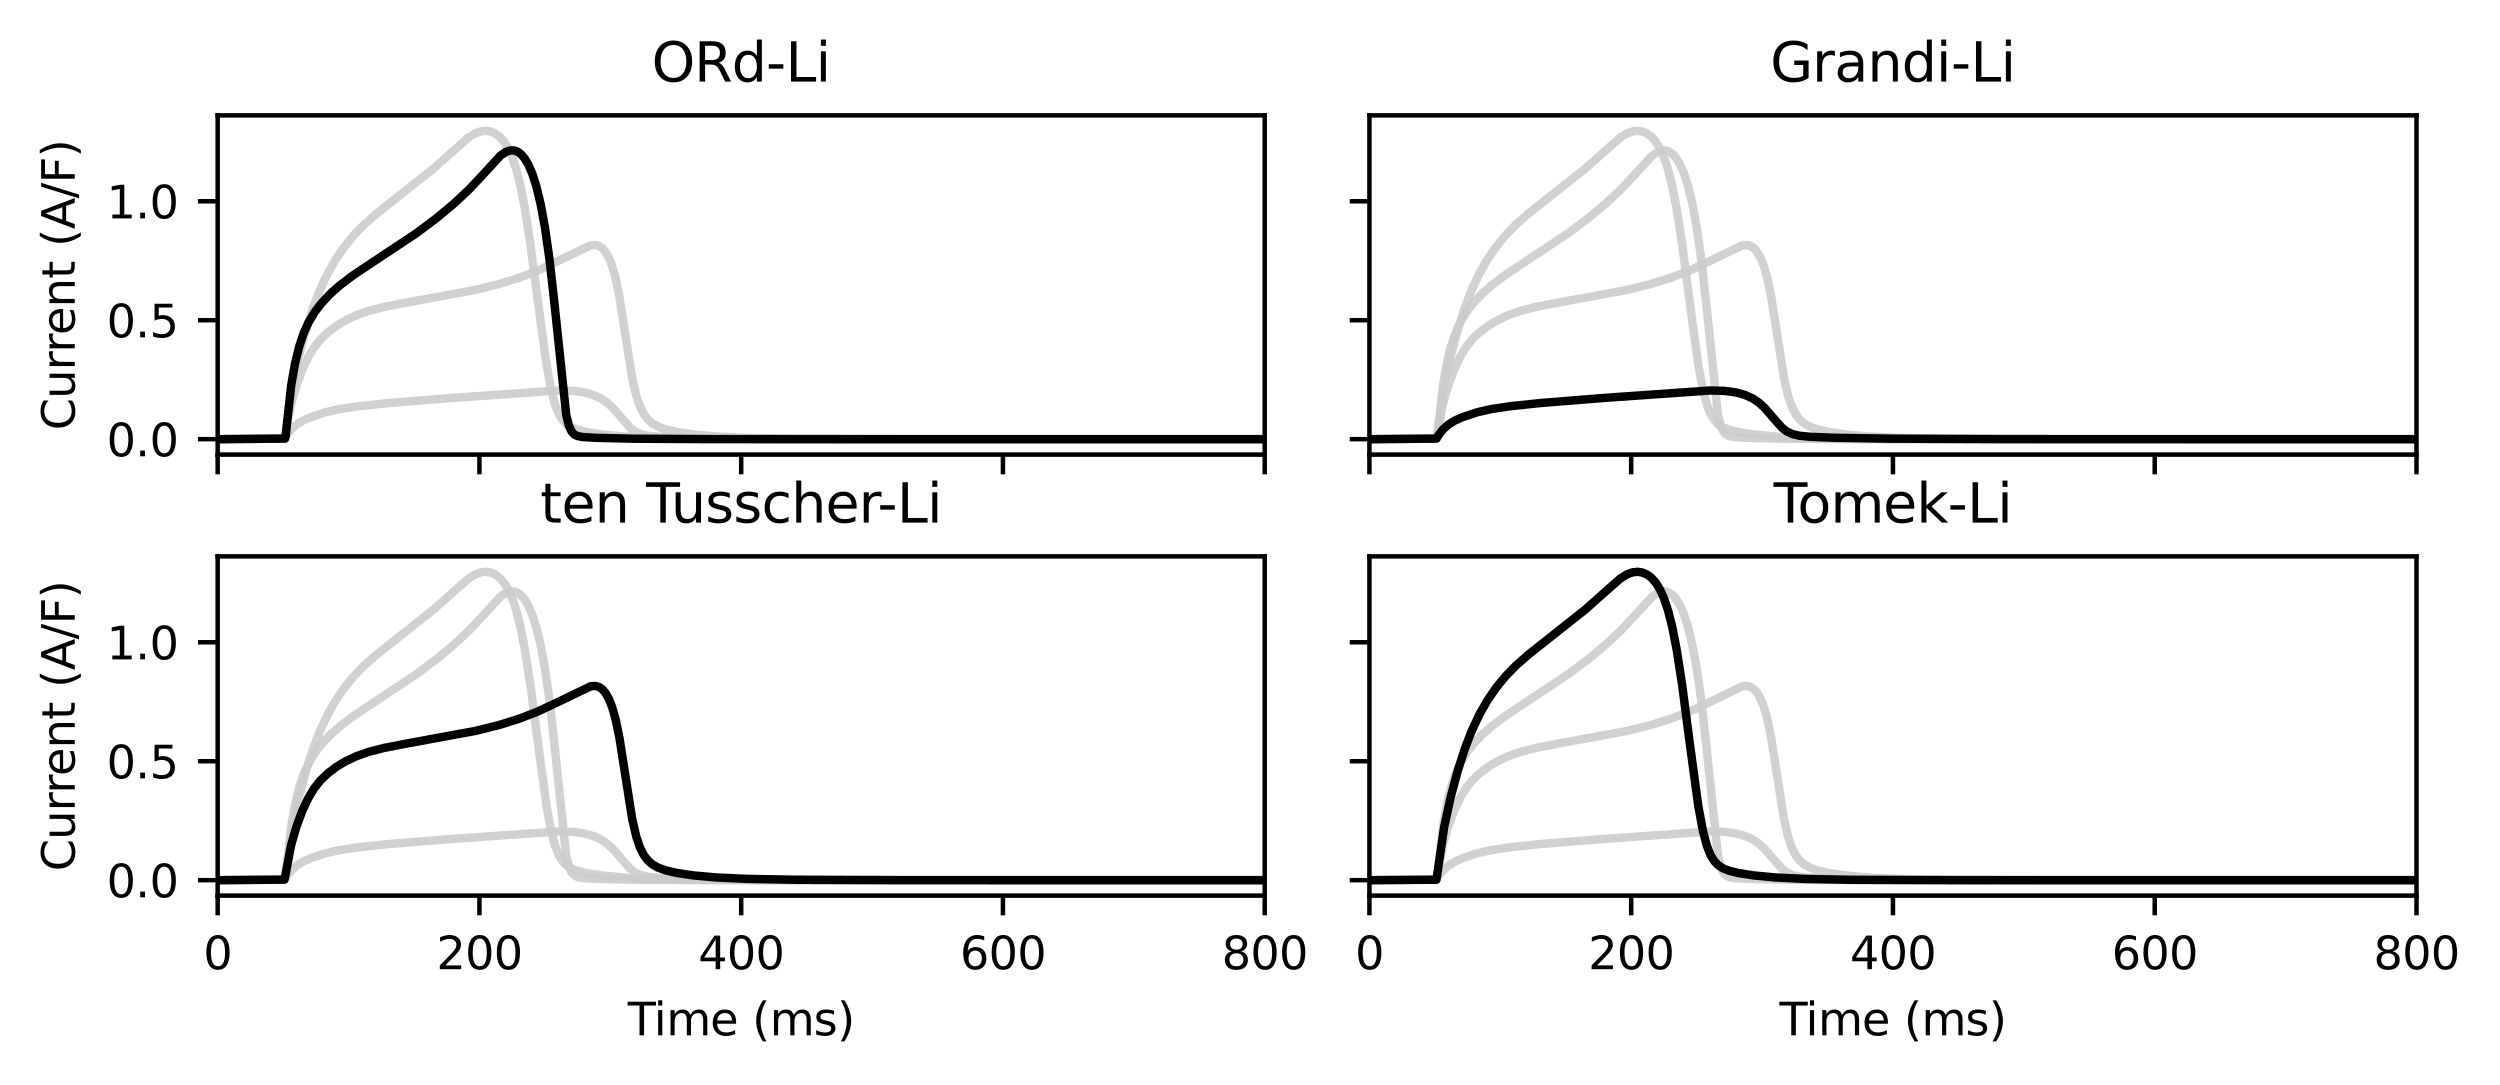 <?xml version="1.0" encoding="utf-8" standalone="no"?>
<!DOCTYPE svg PUBLIC "-//W3C//DTD SVG 1.1//EN"
  "http://www.w3.org/Graphics/SVG/1.1/DTD/svg11.dtd">
<svg xmlns:xlink="http://www.w3.org/1999/xlink" width="444.1pt" height="192.78pt" viewBox="0 0 444.1 192.78" xmlns="http://www.w3.org/2000/svg" version="1.1">
 <defs>
  <style type="text/css">*{stroke-linejoin: round; stroke-linecap: butt}</style>
 </defs>
 <g id="figure_1">
  <g id="patch_1">
   <path d="M 0 192.78 
L 444.1 192.78 
L 444.1 -0 
L 0 -0 
z
" style="fill: #ffffff"/>
  </g>
  <g id="axes_1">
   <g id="patch_2">
    <path d="M 38.665 80.755 
L 224.665 80.755 
L 224.665 20.494 
L 38.665 20.494 
z
" style="fill: #ffffff"/>
   </g>
   <g id="matplotlib.axis_1">
    <g id="xtick_1">
     <g id="line2d_1">
      <defs>
       <path id="m7f74cbb4a8" d="M 0 0 
L 0 3.5 
" style="stroke: #000000; stroke-width: 0.8"/>
      </defs>
      <g>
       <use xlink:href="#m7f74cbb4a8" x="38.665" y="80.755" style="stroke: #000000; stroke-width: 0.8"/>
      </g>
     </g>
    </g>
    <g id="xtick_2">
     <g id="line2d_2">
      <g>
       <use xlink:href="#m7f74cbb4a8" x="85.165" y="80.755" style="stroke: #000000; stroke-width: 0.8"/>
      </g>
     </g>
    </g>
    <g id="xtick_3">
     <g id="line2d_3">
      <g>
       <use xlink:href="#m7f74cbb4a8" x="131.665" y="80.755" style="stroke: #000000; stroke-width: 0.8"/>
      </g>
     </g>
    </g>
    <g id="xtick_4">
     <g id="line2d_4">
      <g>
       <use xlink:href="#m7f74cbb4a8" x="178.165" y="80.755" style="stroke: #000000; stroke-width: 0.8"/>
      </g>
     </g>
    </g>
    <g id="xtick_5">
     <g id="line2d_5">
      <g>
       <use xlink:href="#m7f74cbb4a8" x="224.665" y="80.755" style="stroke: #000000; stroke-width: 0.8"/>
      </g>
     </g>
    </g>
   </g>
   <g id="matplotlib.axis_2">
    <g id="ytick_1">
     <g id="line2d_6">
      <defs>
       <path id="m3c51cfc6c5" d="M 0 0 
L -3.5 0 
" style="stroke: #000000; stroke-width: 0.8"/>
      </defs>
      <g>
       <use xlink:href="#m3c51cfc6c5" x="38.665" y="78.016" style="stroke: #000000; stroke-width: 0.8"/>
      </g>
     </g>
     <g id="text_1">
      <!-- 0.0 -->
      <g transform="translate(18.942 81.055) scale(0.08 -0.08)">
       <defs>
        <path id="DejaVuSans-30" d="M 2034 4250 
Q 1547 4250 1301 3770 
Q 1056 3291 1056 2328 
Q 1056 1369 1301 889 
Q 1547 409 2034 409 
Q 2525 409 2770 889 
Q 3016 1369 3016 2328 
Q 3016 3291 2770 3770 
Q 2525 4250 2034 4250 
z
M 2034 4750 
Q 2819 4750 3233 4129 
Q 3647 3509 3647 2328 
Q 3647 1150 3233 529 
Q 2819 -91 2034 -91 
Q 1250 -91 836 529 
Q 422 1150 422 2328 
Q 422 3509 836 4129 
Q 1250 4750 2034 4750 
z
" transform="scale(0.016)"/>
        <path id="DejaVuSans-2e" d="M 684 794 
L 1344 794 
L 1344 0 
L 684 0 
L 684 794 
z
" transform="scale(0.016)"/>
       </defs>
       <use xlink:href="#DejaVuSans-30"/>
       <use xlink:href="#DejaVuSans-2e" x="63.623"/>
       <use xlink:href="#DejaVuSans-30" x="95.41"/>
      </g>
     </g>
    </g>
    <g id="ytick_2">
     <g id="line2d_7">
      <g>
       <use xlink:href="#m3c51cfc6c5" x="38.665" y="56.884" style="stroke: #000000; stroke-width: 0.8"/>
      </g>
     </g>
     <g id="text_2">
      <!-- 0.5 -->
      <g transform="translate(18.942 59.924) scale(0.08 -0.08)">
       <defs>
        <path id="DejaVuSans-35" d="M 691 4666 
L 3169 4666 
L 3169 4134 
L 1269 4134 
L 1269 2991 
Q 1406 3038 1543 3061 
Q 1681 3084 1819 3084 
Q 2600 3084 3056 2656 
Q 3513 2228 3513 1497 
Q 3513 744 3044 326 
Q 2575 -91 1722 -91 
Q 1428 -91 1123 -41 
Q 819 9 494 109 
L 494 744 
Q 775 591 1075 516 
Q 1375 441 1709 441 
Q 2250 441 2565 725 
Q 2881 1009 2881 1497 
Q 2881 1984 2565 2268 
Q 2250 2553 1709 2553 
Q 1456 2553 1204 2497 
Q 953 2441 691 2322 
L 691 4666 
z
" transform="scale(0.016)"/>
       </defs>
       <use xlink:href="#DejaVuSans-30"/>
       <use xlink:href="#DejaVuSans-2e" x="63.623"/>
       <use xlink:href="#DejaVuSans-35" x="95.41"/>
      </g>
     </g>
    </g>
    <g id="ytick_3">
     <g id="line2d_8">
      <g>
       <use xlink:href="#m3c51cfc6c5" x="38.665" y="35.753" style="stroke: #000000; stroke-width: 0.8"/>
      </g>
     </g>
     <g id="text_3">
      <!-- 1.0 -->
      <g transform="translate(18.942 38.792) scale(0.08 -0.08)">
       <defs>
        <path id="DejaVuSans-31" d="M 794 531 
L 1825 531 
L 1825 4091 
L 703 3866 
L 703 4441 
L 1819 4666 
L 2450 4666 
L 2450 531 
L 3481 531 
L 3481 0 
L 794 0 
L 794 531 
z
" transform="scale(0.016)"/>
       </defs>
       <use xlink:href="#DejaVuSans-31"/>
       <use xlink:href="#DejaVuSans-2e" x="63.623"/>
       <use xlink:href="#DejaVuSans-30" x="95.41"/>
      </g>
     </g>
    </g>
    <g id="text_4">
     <!-- Current (A/F) -->
     <g transform="translate(13.279 76.423) rotate(-90) scale(0.08 -0.08)">
      <defs>
       <path id="DejaVuSans-43" d="M 4122 4306 
L 4122 3641 
Q 3803 3938 3442 4084 
Q 3081 4231 2675 4231 
Q 1875 4231 1450 3742 
Q 1025 3253 1025 2328 
Q 1025 1406 1450 917 
Q 1875 428 2675 428 
Q 3081 428 3442 575 
Q 3803 722 4122 1019 
L 4122 359 
Q 3791 134 3420 21 
Q 3050 -91 2638 -91 
Q 1578 -91 968 557 
Q 359 1206 359 2328 
Q 359 3453 968 4101 
Q 1578 4750 2638 4750 
Q 3056 4750 3426 4639 
Q 3797 4528 4122 4306 
z
" transform="scale(0.016)"/>
       <path id="DejaVuSans-75" d="M 544 1381 
L 544 3500 
L 1119 3500 
L 1119 1403 
Q 1119 906 1312 657 
Q 1506 409 1894 409 
Q 2359 409 2629 706 
Q 2900 1003 2900 1516 
L 2900 3500 
L 3475 3500 
L 3475 0 
L 2900 0 
L 2900 538 
Q 2691 219 2414 64 
Q 2138 -91 1772 -91 
Q 1169 -91 856 284 
Q 544 659 544 1381 
z
M 1991 3584 
L 1991 3584 
z
" transform="scale(0.016)"/>
       <path id="DejaVuSans-72" d="M 2631 2963 
Q 2534 3019 2420 3045 
Q 2306 3072 2169 3072 
Q 1681 3072 1420 2755 
Q 1159 2438 1159 1844 
L 1159 0 
L 581 0 
L 581 3500 
L 1159 3500 
L 1159 2956 
Q 1341 3275 1631 3429 
Q 1922 3584 2338 3584 
Q 2397 3584 2469 3576 
Q 2541 3569 2628 3553 
L 2631 2963 
z
" transform="scale(0.016)"/>
       <path id="DejaVuSans-65" d="M 3597 1894 
L 3597 1613 
L 953 1613 
Q 991 1019 1311 708 
Q 1631 397 2203 397 
Q 2534 397 2845 478 
Q 3156 559 3463 722 
L 3463 178 
Q 3153 47 2828 -22 
Q 2503 -91 2169 -91 
Q 1331 -91 842 396 
Q 353 884 353 1716 
Q 353 2575 817 3079 
Q 1281 3584 2069 3584 
Q 2775 3584 3186 3129 
Q 3597 2675 3597 1894 
z
M 3022 2063 
Q 3016 2534 2758 2815 
Q 2500 3097 2075 3097 
Q 1594 3097 1305 2825 
Q 1016 2553 972 2059 
L 3022 2063 
z
" transform="scale(0.016)"/>
       <path id="DejaVuSans-6e" d="M 3513 2113 
L 3513 0 
L 2938 0 
L 2938 2094 
Q 2938 2591 2744 2837 
Q 2550 3084 2163 3084 
Q 1697 3084 1428 2787 
Q 1159 2491 1159 1978 
L 1159 0 
L 581 0 
L 581 3500 
L 1159 3500 
L 1159 2956 
Q 1366 3272 1645 3428 
Q 1925 3584 2291 3584 
Q 2894 3584 3203 3211 
Q 3513 2838 3513 2113 
z
" transform="scale(0.016)"/>
       <path id="DejaVuSans-74" d="M 1172 4494 
L 1172 3500 
L 2356 3500 
L 2356 3053 
L 1172 3053 
L 1172 1153 
Q 1172 725 1289 603 
Q 1406 481 1766 481 
L 2356 481 
L 2356 0 
L 1766 0 
Q 1100 0 847 248 
Q 594 497 594 1153 
L 594 3053 
L 172 3053 
L 172 3500 
L 594 3500 
L 594 4494 
L 1172 4494 
z
" transform="scale(0.016)"/>
       <path id="DejaVuSans-20" transform="scale(0.016)"/>
       <path id="DejaVuSans-28" d="M 1984 4856 
Q 1566 4138 1362 3434 
Q 1159 2731 1159 2009 
Q 1159 1288 1364 580 
Q 1569 -128 1984 -844 
L 1484 -844 
Q 1016 -109 783 600 
Q 550 1309 550 2009 
Q 550 2706 781 3412 
Q 1013 4119 1484 4856 
L 1984 4856 
z
" transform="scale(0.016)"/>
       <path id="DejaVuSans-41" d="M 2188 4044 
L 1331 1722 
L 3047 1722 
L 2188 4044 
z
M 1831 4666 
L 2547 4666 
L 4325 0 
L 3669 0 
L 3244 1197 
L 1141 1197 
L 716 0 
L 50 0 
L 1831 4666 
z
" transform="scale(0.016)"/>
       <path id="DejaVuSans-2f" d="M 1625 4666 
L 2156 4666 
L 531 -594 
L 0 -594 
L 1625 4666 
z
" transform="scale(0.016)"/>
       <path id="DejaVuSans-46" d="M 628 4666 
L 3309 4666 
L 3309 4134 
L 1259 4134 
L 1259 2759 
L 3109 2759 
L 3109 2228 
L 1259 2228 
L 1259 0 
L 628 0 
L 628 4666 
z
" transform="scale(0.016)"/>
       <path id="DejaVuSans-29" d="M 513 4856 
L 1013 4856 
Q 1481 4119 1714 3412 
Q 1947 2706 1947 2009 
Q 1947 1309 1714 600 
Q 1481 -109 1013 -844 
L 513 -844 
Q 928 -128 1133 580 
Q 1338 1288 1338 2009 
Q 1338 2731 1133 3434 
Q 928 4138 513 4856 
z
" transform="scale(0.016)"/>
      </defs>
      <use xlink:href="#DejaVuSans-43"/>
      <use xlink:href="#DejaVuSans-75" x="69.824"/>
      <use xlink:href="#DejaVuSans-72" x="133.203"/>
      <use xlink:href="#DejaVuSans-72" x="172.566"/>
      <use xlink:href="#DejaVuSans-65" x="211.43"/>
      <use xlink:href="#DejaVuSans-6e" x="272.953"/>
      <use xlink:href="#DejaVuSans-74" x="336.332"/>
      <use xlink:href="#DejaVuSans-20" x="375.541"/>
      <use xlink:href="#DejaVuSans-28" x="407.328"/>
      <use xlink:href="#DejaVuSans-41" x="446.342"/>
      <use xlink:href="#DejaVuSans-2f" x="514.75"/>
      <use xlink:href="#DejaVuSans-46" x="548.441"/>
      <use xlink:href="#DejaVuSans-29" x="605.961"/>
     </g>
    </g>
   </g>
   <g id="line2d_9">
    <path d="M 38.665 78.016 
L 50.569 77.912 
L 51.034 77.166 
L 51.731 76.274 
L 52.685 75.426 
L 53.824 74.71 
L 55.289 74.07 
L 57.893 73.21 
L 60.264 72.677 
L 63.636 72.165 
L 68.96 71.604 
L 80.027 70.709 
L 99.185 69.364 
L 101.812 69.442 
L 103.765 69.711 
L 105.346 70.147 
L 106.671 70.741 
L 107.811 71.492 
L 108.903 72.486 
L 110.228 74.029 
L 111.926 75.964 
L 112.856 76.669 
L 113.809 77.107 
L 114.995 77.393 
L 116.878 77.59 
L 121.203 77.764 
L 131.339 77.927 
L 152.451 78.005 
L 224.688 78.016 
L 224.688 78.016 
" clip-path="url(#p06c2f6891c)" style="fill: none; stroke: #cccccc; stroke-opacity: 0.9; stroke-width: 1.5; stroke-linecap: square"/>
   </g>
   <g id="line2d_10">
    <path d="M 38.665 78.016 
L 50.523 77.916 
L 50.685 77.194 
L 51.731 71.714 
L 52.661 68.509 
L 53.708 65.68 
L 54.777 63.408 
L 55.847 61.647 
L 56.916 60.307 
L 58.195 59.07 
L 59.73 57.897 
L 61.45 56.86 
L 63.356 55.973 
L 65.519 55.218 
L 68.216 54.521 
L 72.145 53.759 
L 84.561 51.476 
L 88.792 50.412 
L 92.326 49.3 
L 95.465 48.081 
L 98.603 46.619 
L 104.951 43.559 
L 105.741 43.514 
L 106.392 43.693 
L 106.974 44.08 
L 107.555 44.743 
L 108.136 45.754 
L 108.74 47.273 
L 109.368 49.492 
L 110.043 52.772 
L 110.879 58.091 
L 112.298 67.132 
L 113.019 70.253 
L 113.693 72.235 
L 114.367 73.564 
L 115.088 74.512 
L 115.901 75.219 
L 116.901 75.785 
L 118.25 76.274 
L 120.226 76.733 
L 123.132 77.166 
L 127.131 77.525 
L 132.642 77.783 
L 141.291 77.94 
L 159.891 78.008 
L 224.688 78.016 
L 224.688 78.016 
" clip-path="url(#p06c2f6891c)" style="fill: none; stroke: #cccccc; stroke-opacity: 0.9; stroke-width: 1.5; stroke-linecap: square"/>
   </g>
   <g id="line2d_11">
    <path d="M 38.665 78.016 
L 50.546 77.935 
L 50.662 77.329 
L 51.941 68.56 
L 53.08 63.349 
L 54.336 58.639 
L 55.638 54.584 
L 56.916 51.307 
L 58.242 48.507 
L 59.636 46.065 
L 61.148 43.863 
L 62.822 41.815 
L 64.635 39.945 
L 66.937 37.914 
L 70.587 35.025 
L 77.051 29.911 
L 80.213 27.091 
L 83.212 24.448 
L 84.398 23.706 
L 85.397 23.335 
L 86.304 23.234 
L 87.141 23.361 
L 87.955 23.707 
L 88.746 24.29 
L 89.513 25.145 
L 90.257 26.328 
L 90.978 27.912 
L 91.698 30.051 
L 92.442 32.977 
L 93.256 37.135 
L 94.209 43.272 
L 95.604 53.953 
L 97.092 64.878 
L 97.906 69.27 
L 98.603 71.893 
L 99.254 73.533 
L 99.906 74.605 
L 100.603 75.341 
L 101.44 75.893 
L 102.533 76.334 
L 104.207 76.748 
L 106.904 77.167 
L 110.763 77.532 
L 116.018 77.792 
L 124.155 77.948 
L 141.639 78.01 
L 224.688 78.016 
L 224.688 78.016 
" clip-path="url(#p06c2f6891c)" style="fill: none; stroke: #cccccc; stroke-opacity: 0.9; stroke-width: 1.5; stroke-linecap: square"/>
   </g>
   <g id="patch_3">
    <path d="M 38.665 80.755 
L 38.665 20.494 
" style="fill: none; stroke: #000000; stroke-width: 0.8; stroke-linejoin: miter; stroke-linecap: square"/>
   </g>
   <g id="patch_4">
    <path d="M 224.665 80.755 
L 224.665 20.494 
" style="fill: none; stroke: #000000; stroke-width: 0.8; stroke-linejoin: miter; stroke-linecap: square"/>
   </g>
   <g id="patch_5">
    <path d="M 38.665 80.755 
L 224.665 80.755 
" style="fill: none; stroke: #000000; stroke-width: 0.8; stroke-linejoin: miter; stroke-linecap: square"/>
   </g>
   <g id="patch_6">
    <path d="M 38.665 20.494 
L 224.665 20.494 
" style="fill: none; stroke: #000000; stroke-width: 0.8; stroke-linejoin: miter; stroke-linecap: square"/>
   </g>
   <g id="text_5">
    <!-- ORd-Li -->
    <g transform="translate(115.764 14.495) scale(0.096 -0.096)">
     <defs>
      <path id="DejaVuSans-4f" d="M 2522 4238 
Q 1834 4238 1429 3725 
Q 1025 3213 1025 2328 
Q 1025 1447 1429 934 
Q 1834 422 2522 422 
Q 3209 422 3611 934 
Q 4013 1447 4013 2328 
Q 4013 3213 3611 3725 
Q 3209 4238 2522 4238 
z
M 2522 4750 
Q 3503 4750 4090 4092 
Q 4678 3434 4678 2328 
Q 4678 1225 4090 567 
Q 3503 -91 2522 -91 
Q 1538 -91 948 565 
Q 359 1222 359 2328 
Q 359 3434 948 4092 
Q 1538 4750 2522 4750 
z
" transform="scale(0.016)"/>
      <path id="DejaVuSans-52" d="M 2841 2188 
Q 3044 2119 3236 1894 
Q 3428 1669 3622 1275 
L 4263 0 
L 3584 0 
L 2988 1197 
Q 2756 1666 2539 1819 
Q 2322 1972 1947 1972 
L 1259 1972 
L 1259 0 
L 628 0 
L 628 4666 
L 2053 4666 
Q 2853 4666 3247 4331 
Q 3641 3997 3641 3322 
Q 3641 2881 3436 2590 
Q 3231 2300 2841 2188 
z
M 1259 4147 
L 1259 2491 
L 2053 2491 
Q 2509 2491 2742 2702 
Q 2975 2913 2975 3322 
Q 2975 3731 2742 3939 
Q 2509 4147 2053 4147 
L 1259 4147 
z
" transform="scale(0.016)"/>
      <path id="DejaVuSans-64" d="M 2906 2969 
L 2906 4863 
L 3481 4863 
L 3481 0 
L 2906 0 
L 2906 525 
Q 2725 213 2448 61 
Q 2172 -91 1784 -91 
Q 1150 -91 751 415 
Q 353 922 353 1747 
Q 353 2572 751 3078 
Q 1150 3584 1784 3584 
Q 2172 3584 2448 3432 
Q 2725 3281 2906 2969 
z
M 947 1747 
Q 947 1113 1208 752 
Q 1469 391 1925 391 
Q 2381 391 2643 752 
Q 2906 1113 2906 1747 
Q 2906 2381 2643 2742 
Q 2381 3103 1925 3103 
Q 1469 3103 1208 2742 
Q 947 2381 947 1747 
z
" transform="scale(0.016)"/>
      <path id="DejaVuSans-2d" d="M 313 2009 
L 1997 2009 
L 1997 1497 
L 313 1497 
L 313 2009 
z
" transform="scale(0.016)"/>
      <path id="DejaVuSans-4c" d="M 628 4666 
L 1259 4666 
L 1259 531 
L 3531 531 
L 3531 0 
L 628 0 
L 628 4666 
z
" transform="scale(0.016)"/>
      <path id="DejaVuSans-69" d="M 603 3500 
L 1178 3500 
L 1178 0 
L 603 0 
L 603 3500 
z
M 603 4863 
L 1178 4863 
L 1178 4134 
L 603 4134 
L 603 4863 
z
" transform="scale(0.016)"/>
     </defs>
     <use xlink:href="#DejaVuSans-4f"/>
     <use xlink:href="#DejaVuSans-52" x="78.711"/>
     <use xlink:href="#DejaVuSans-64" x="148.193"/>
     <use xlink:href="#DejaVuSans-2d" x="211.67"/>
     <use xlink:href="#DejaVuSans-4c" x="247.754"/>
     <use xlink:href="#DejaVuSans-69" x="303.467"/>
    </g>
   </g>
   <g id="line2d_12">
    <path d="M 38.665 78.016 
L 50.639 77.906 
L 50.755 77.403 
L 51.057 74.541 
L 51.731 68.43 
L 52.383 64.695 
L 53.15 61.543 
L 53.94 59.186 
L 54.824 57.24 
L 55.847 55.522 
L 57.079 53.891 
L 58.567 52.294 
L 60.38 50.68 
L 62.706 48.921 
L 66.24 46.557 
L 73.889 41.483 
L 77.493 38.79 
L 80.678 36.135 
L 83.398 33.583 
L 85.7 31.121 
L 88.908 27.637 
L 89.838 27 
L 90.606 26.731 
L 91.28 26.721 
L 91.907 26.931 
L 92.535 27.376 
L 93.186 28.123 
L 93.861 29.249 
L 94.558 30.865 
L 95.279 33.115 
L 96.023 36.188 
L 96.79 40.325 
L 97.604 45.998 
L 98.464 53.656 
L 100.58 73.684 
L 101.068 75.655 
L 101.533 76.652 
L 101.998 77.158 
L 102.579 77.455 
L 103.486 77.632 
L 105.695 77.769 
L 112.553 77.934 
L 126.434 78.009 
L 212.017 78.016 
L 224.688 78.016 
L 224.688 78.016 
" clip-path="url(#p06c2f6891c)" style="fill: none; stroke: #000000; stroke-width: 1.5; stroke-linecap: square"/>
   </g>
  </g>
  <g id="axes_2">
   <g id="patch_7">
    <path d="M 243.265 80.755 
L 429.265 80.755 
L 429.265 20.494 
L 243.265 20.494 
z
" style="fill: #ffffff"/>
   </g>
   <g id="matplotlib.axis_3">
    <g id="xtick_6">
     <g id="line2d_13">
      <g>
       <use xlink:href="#m7f74cbb4a8" x="243.265" y="80.755" style="stroke: #000000; stroke-width: 0.8"/>
      </g>
     </g>
    </g>
    <g id="xtick_7">
     <g id="line2d_14">
      <g>
       <use xlink:href="#m7f74cbb4a8" x="289.765" y="80.755" style="stroke: #000000; stroke-width: 0.8"/>
      </g>
     </g>
    </g>
    <g id="xtick_8">
     <g id="line2d_15">
      <g>
       <use xlink:href="#m7f74cbb4a8" x="336.265" y="80.755" style="stroke: #000000; stroke-width: 0.8"/>
      </g>
     </g>
    </g>
    <g id="xtick_9">
     <g id="line2d_16">
      <g>
       <use xlink:href="#m7f74cbb4a8" x="382.765" y="80.755" style="stroke: #000000; stroke-width: 0.8"/>
      </g>
     </g>
    </g>
    <g id="xtick_10">
     <g id="line2d_17">
      <g>
       <use xlink:href="#m7f74cbb4a8" x="429.265" y="80.755" style="stroke: #000000; stroke-width: 0.8"/>
      </g>
     </g>
    </g>
   </g>
   <g id="matplotlib.axis_4">
    <g id="ytick_4">
     <g id="line2d_18">
      <g>
       <use xlink:href="#m3c51cfc6c5" x="243.265" y="78.016" style="stroke: #000000; stroke-width: 0.8"/>
      </g>
     </g>
    </g>
    <g id="ytick_5">
     <g id="line2d_19">
      <g>
       <use xlink:href="#m3c51cfc6c5" x="243.265" y="56.884" style="stroke: #000000; stroke-width: 0.8"/>
      </g>
     </g>
    </g>
    <g id="ytick_6">
     <g id="line2d_20">
      <g>
       <use xlink:href="#m3c51cfc6c5" x="243.265" y="35.753" style="stroke: #000000; stroke-width: 0.8"/>
      </g>
     </g>
    </g>
   </g>
   <g id="line2d_21">
    <path d="M 243.265 78.016 
L 255.239 77.906 
L 255.355 77.403 
L 255.657 74.541 
L 256.332 68.43 
L 256.983 64.695 
L 257.75 61.543 
L 258.54 59.186 
L 259.424 57.24 
L 260.447 55.522 
L 261.679 53.891 
L 263.167 52.294 
L 264.981 50.68 
L 267.305 48.921 
L 270.839 46.557 
L 278.489 41.483 
L 282.092 38.79 
L 285.278 36.135 
L 287.998 33.583 
L 290.3 31.121 
L 293.508 27.637 
L 294.438 27 
L 295.205 26.731 
L 295.88 26.721 
L 296.507 26.931 
L 297.135 27.376 
L 297.786 28.123 
L 298.461 29.249 
L 299.158 30.865 
L 299.879 33.115 
L 300.623 36.188 
L 301.39 40.325 
L 302.204 45.998 
L 303.064 53.656 
L 305.18 73.684 
L 305.668 75.655 
L 306.133 76.652 
L 306.598 77.158 
L 307.179 77.455 
L 308.086 77.632 
L 310.295 77.769 
L 317.154 77.934 
L 331.034 78.009 
L 416.617 78.016 
L 429.288 78.016 
L 429.288 78.016 
" clip-path="url(#pd0b1c4110c)" style="fill: none; stroke: #cccccc; stroke-opacity: 0.9; stroke-width: 1.5; stroke-linecap: square"/>
   </g>
   <g id="line2d_22">
    <path d="M 243.265 78.016 
L 255.123 77.916 
L 255.285 77.194 
L 256.332 71.714 
L 257.262 68.509 
L 258.308 65.68 
L 259.377 63.408 
L 260.447 61.647 
L 261.516 60.307 
L 262.795 59.07 
L 264.329 57.897 
L 266.05 56.86 
L 267.957 55.973 
L 270.119 55.218 
L 272.816 54.521 
L 276.745 53.759 
L 289.161 51.476 
L 293.392 50.412 
L 296.926 49.3 
L 300.065 48.081 
L 303.204 46.619 
L 309.551 43.559 
L 310.341 43.514 
L 310.992 43.693 
L 311.574 44.08 
L 312.155 44.743 
L 312.736 45.754 
L 313.341 47.273 
L 313.968 49.492 
L 314.642 52.772 
L 315.479 58.091 
L 316.898 67.132 
L 317.618 70.253 
L 318.293 72.235 
L 318.967 73.564 
L 319.688 74.512 
L 320.502 75.219 
L 321.501 75.785 
L 322.85 76.274 
L 324.826 76.733 
L 327.732 77.166 
L 331.731 77.525 
L 337.241 77.783 
L 345.89 77.94 
L 364.49 78.008 
L 429.288 78.016 
L 429.288 78.016 
" clip-path="url(#pd0b1c4110c)" style="fill: none; stroke: #cccccc; stroke-opacity: 0.9; stroke-width: 1.5; stroke-linecap: square"/>
   </g>
   <g id="line2d_23">
    <path d="M 243.265 78.016 
L 255.146 77.935 
L 255.262 77.329 
L 256.541 68.56 
L 257.68 63.349 
L 258.935 58.639 
L 260.238 54.584 
L 261.516 51.307 
L 262.841 48.507 
L 264.236 46.065 
L 265.748 43.863 
L 267.422 41.815 
L 269.235 39.945 
L 271.537 37.914 
L 275.187 35.025 
L 281.651 29.911 
L 284.813 27.091 
L 287.812 24.448 
L 288.998 23.706 
L 289.998 23.335 
L 290.904 23.234 
L 291.741 23.361 
L 292.555 23.707 
L 293.346 24.29 
L 294.113 25.145 
L 294.857 26.328 
L 295.577 27.912 
L 296.298 30.051 
L 297.042 32.977 
L 297.856 37.135 
L 298.809 43.272 
L 300.204 53.953 
L 301.692 64.878 
L 302.506 69.27 
L 303.204 71.893 
L 303.854 73.533 
L 304.505 74.605 
L 305.203 75.341 
L 306.04 75.893 
L 307.133 76.334 
L 308.807 76.748 
L 311.504 77.167 
L 315.363 77.532 
L 320.618 77.792 
L 328.755 77.948 
L 346.239 78.01 
L 429.288 78.016 
L 429.288 78.016 
" clip-path="url(#pd0b1c4110c)" style="fill: none; stroke: #cccccc; stroke-opacity: 0.9; stroke-width: 1.5; stroke-linecap: square"/>
   </g>
   <g id="patch_8">
    <path d="M 243.265 80.755 
L 243.265 20.494 
" style="fill: none; stroke: #000000; stroke-width: 0.8; stroke-linejoin: miter; stroke-linecap: square"/>
   </g>
   <g id="patch_9">
    <path d="M 429.265 80.755 
L 429.265 20.494 
" style="fill: none; stroke: #000000; stroke-width: 0.8; stroke-linejoin: miter; stroke-linecap: square"/>
   </g>
   <g id="patch_10">
    <path d="M 243.265 80.755 
L 429.265 80.755 
" style="fill: none; stroke: #000000; stroke-width: 0.8; stroke-linejoin: miter; stroke-linecap: square"/>
   </g>
   <g id="patch_11">
    <path d="M 243.265 20.494 
L 429.265 20.494 
" style="fill: none; stroke: #000000; stroke-width: 0.8; stroke-linejoin: miter; stroke-linecap: square"/>
   </g>
   <g id="text_6">
    <!-- Grandi-Li -->
    <g transform="translate(314.469 14.495) scale(0.096 -0.096)">
     <defs>
      <path id="DejaVuSans-47" d="M 3809 666 
L 3809 1919 
L 2778 1919 
L 2778 2438 
L 4434 2438 
L 4434 434 
Q 4069 175 3628 42 
Q 3188 -91 2688 -91 
Q 1594 -91 976 548 
Q 359 1188 359 2328 
Q 359 3472 976 4111 
Q 1594 4750 2688 4750 
Q 3144 4750 3555 4637 
Q 3966 4525 4313 4306 
L 4313 3634 
Q 3963 3931 3569 4081 
Q 3175 4231 2741 4231 
Q 1884 4231 1454 3753 
Q 1025 3275 1025 2328 
Q 1025 1384 1454 906 
Q 1884 428 2741 428 
Q 3075 428 3337 486 
Q 3600 544 3809 666 
z
" transform="scale(0.016)"/>
      <path id="DejaVuSans-61" d="M 2194 1759 
Q 1497 1759 1228 1600 
Q 959 1441 959 1056 
Q 959 750 1161 570 
Q 1363 391 1709 391 
Q 2188 391 2477 730 
Q 2766 1069 2766 1631 
L 2766 1759 
L 2194 1759 
z
M 3341 1997 
L 3341 0 
L 2766 0 
L 2766 531 
Q 2569 213 2275 61 
Q 1981 -91 1556 -91 
Q 1019 -91 701 211 
Q 384 513 384 1019 
Q 384 1609 779 1909 
Q 1175 2209 1959 2209 
L 2766 2209 
L 2766 2266 
Q 2766 2663 2505 2880 
Q 2244 3097 1772 3097 
Q 1472 3097 1187 3025 
Q 903 2953 641 2809 
L 641 3341 
Q 956 3463 1253 3523 
Q 1550 3584 1831 3584 
Q 2591 3584 2966 3190 
Q 3341 2797 3341 1997 
z
" transform="scale(0.016)"/>
     </defs>
     <use xlink:href="#DejaVuSans-47"/>
     <use xlink:href="#DejaVuSans-72" x="77.49"/>
     <use xlink:href="#DejaVuSans-61" x="118.604"/>
     <use xlink:href="#DejaVuSans-6e" x="179.883"/>
     <use xlink:href="#DejaVuSans-64" x="243.262"/>
     <use xlink:href="#DejaVuSans-69" x="306.738"/>
     <use xlink:href="#DejaVuSans-2d" x="334.521"/>
     <use xlink:href="#DejaVuSans-4c" x="370.605"/>
     <use xlink:href="#DejaVuSans-69" x="426.318"/>
    </g>
   </g>
   <g id="line2d_24">
    <path d="M 243.265 78.016 
L 255.169 77.912 
L 255.634 77.166 
L 256.332 76.274 
L 257.285 75.426 
L 258.424 74.71 
L 259.889 74.07 
L 262.493 73.21 
L 264.864 72.677 
L 268.236 72.165 
L 273.56 71.604 
L 284.627 70.709 
L 303.785 69.364 
L 306.412 69.442 
L 308.365 69.711 
L 309.946 70.147 
L 311.271 70.741 
L 312.411 71.492 
L 313.503 72.486 
L 314.829 74.029 
L 316.526 75.964 
L 317.456 76.669 
L 318.409 77.107 
L 319.595 77.393 
L 321.478 77.59 
L 325.803 77.764 
L 335.94 77.927 
L 357.05 78.005 
L 429.288 78.016 
L 429.288 78.016 
" clip-path="url(#pd0b1c4110c)" style="fill: none; stroke: #000000; stroke-width: 1.5; stroke-linecap: square"/>
   </g>
  </g>
  <g id="axes_3">
   <g id="patch_12">
    <path d="M 38.665 159.095 
L 224.665 159.095 
L 224.665 98.834 
L 38.665 98.834 
z
" style="fill: #ffffff"/>
   </g>
   <g id="matplotlib.axis_5">
    <g id="xtick_11">
     <g id="line2d_25">
      <g>
       <use xlink:href="#m7f74cbb4a8" x="38.665" y="159.095" style="stroke: #000000; stroke-width: 0.8"/>
      </g>
     </g>
     <g id="text_7">
      <!-- 0 -->
      <g transform="translate(36.12 172.173) scale(0.08 -0.08)">
       <use xlink:href="#DejaVuSans-30"/>
      </g>
     </g>
    </g>
    <g id="xtick_12">
     <g id="line2d_26">
      <g>
       <use xlink:href="#m7f74cbb4a8" x="85.165" y="159.095" style="stroke: #000000; stroke-width: 0.8"/>
      </g>
     </g>
     <g id="text_8">
      <!-- 200 -->
      <g transform="translate(77.53 172.173) scale(0.08 -0.08)">
       <defs>
        <path id="DejaVuSans-32" d="M 1228 531 
L 3431 531 
L 3431 0 
L 469 0 
L 469 531 
Q 828 903 1448 1529 
Q 2069 2156 2228 2338 
Q 2531 2678 2651 2914 
Q 2772 3150 2772 3378 
Q 2772 3750 2511 3984 
Q 2250 4219 1831 4219 
Q 1534 4219 1204 4116 
Q 875 4013 500 3803 
L 500 4441 
Q 881 4594 1212 4672 
Q 1544 4750 1819 4750 
Q 2544 4750 2975 4387 
Q 3406 4025 3406 3419 
Q 3406 3131 3298 2873 
Q 3191 2616 2906 2266 
Q 2828 2175 2409 1742 
Q 1991 1309 1228 531 
z
" transform="scale(0.016)"/>
       </defs>
       <use xlink:href="#DejaVuSans-32"/>
       <use xlink:href="#DejaVuSans-30" x="63.623"/>
       <use xlink:href="#DejaVuSans-30" x="127.246"/>
      </g>
     </g>
    </g>
    <g id="xtick_13">
     <g id="line2d_27">
      <g>
       <use xlink:href="#m7f74cbb4a8" x="131.665" y="159.095" style="stroke: #000000; stroke-width: 0.8"/>
      </g>
     </g>
     <g id="text_9">
      <!-- 400 -->
      <g transform="translate(124.03 172.173) scale(0.08 -0.08)">
       <defs>
        <path id="DejaVuSans-34" d="M 2419 4116 
L 825 1625 
L 2419 1625 
L 2419 4116 
z
M 2253 4666 
L 3047 4666 
L 3047 1625 
L 3713 1625 
L 3713 1100 
L 3047 1100 
L 3047 0 
L 2419 0 
L 2419 1100 
L 313 1100 
L 313 1709 
L 2253 4666 
z
" transform="scale(0.016)"/>
       </defs>
       <use xlink:href="#DejaVuSans-34"/>
       <use xlink:href="#DejaVuSans-30" x="63.623"/>
       <use xlink:href="#DejaVuSans-30" x="127.246"/>
      </g>
     </g>
    </g>
    <g id="xtick_14">
     <g id="line2d_28">
      <g>
       <use xlink:href="#m7f74cbb4a8" x="178.165" y="159.095" style="stroke: #000000; stroke-width: 0.8"/>
      </g>
     </g>
     <g id="text_10">
      <!-- 600 -->
      <g transform="translate(170.53 172.173) scale(0.08 -0.08)">
       <defs>
        <path id="DejaVuSans-36" d="M 2113 2584 
Q 1688 2584 1439 2293 
Q 1191 2003 1191 1497 
Q 1191 994 1439 701 
Q 1688 409 2113 409 
Q 2538 409 2786 701 
Q 3034 994 3034 1497 
Q 3034 2003 2786 2293 
Q 2538 2584 2113 2584 
z
M 3366 4563 
L 3366 3988 
Q 3128 4100 2886 4159 
Q 2644 4219 2406 4219 
Q 1781 4219 1451 3797 
Q 1122 3375 1075 2522 
Q 1259 2794 1537 2939 
Q 1816 3084 2150 3084 
Q 2853 3084 3261 2657 
Q 3669 2231 3669 1497 
Q 3669 778 3244 343 
Q 2819 -91 2113 -91 
Q 1303 -91 875 529 
Q 447 1150 447 2328 
Q 447 3434 972 4092 
Q 1497 4750 2381 4750 
Q 2619 4750 2861 4703 
Q 3103 4656 3366 4563 
z
" transform="scale(0.016)"/>
       </defs>
       <use xlink:href="#DejaVuSans-36"/>
       <use xlink:href="#DejaVuSans-30" x="63.623"/>
       <use xlink:href="#DejaVuSans-30" x="127.246"/>
      </g>
     </g>
    </g>
    <g id="xtick_15">
     <g id="line2d_29">
      <g>
       <use xlink:href="#m7f74cbb4a8" x="224.665" y="159.095" style="stroke: #000000; stroke-width: 0.8"/>
      </g>
     </g>
     <g id="text_11">
      <!-- 800 -->
      <g transform="translate(217.03 172.173) scale(0.08 -0.08)">
       <defs>
        <path id="DejaVuSans-38" d="M 2034 2216 
Q 1584 2216 1326 1975 
Q 1069 1734 1069 1313 
Q 1069 891 1326 650 
Q 1584 409 2034 409 
Q 2484 409 2743 651 
Q 3003 894 3003 1313 
Q 3003 1734 2745 1975 
Q 2488 2216 2034 2216 
z
M 1403 2484 
Q 997 2584 770 2862 
Q 544 3141 544 3541 
Q 544 4100 942 4425 
Q 1341 4750 2034 4750 
Q 2731 4750 3128 4425 
Q 3525 4100 3525 3541 
Q 3525 3141 3298 2862 
Q 3072 2584 2669 2484 
Q 3125 2378 3379 2068 
Q 3634 1759 3634 1313 
Q 3634 634 3220 271 
Q 2806 -91 2034 -91 
Q 1263 -91 848 271 
Q 434 634 434 1313 
Q 434 1759 690 2068 
Q 947 2378 1403 2484 
z
M 1172 3481 
Q 1172 3119 1398 2916 
Q 1625 2713 2034 2713 
Q 2441 2713 2670 2916 
Q 2900 3119 2900 3481 
Q 2900 3844 2670 4047 
Q 2441 4250 2034 4250 
Q 1625 4250 1398 4047 
Q 1172 3844 1172 3481 
z
" transform="scale(0.016)"/>
       </defs>
       <use xlink:href="#DejaVuSans-38"/>
       <use xlink:href="#DejaVuSans-30" x="63.623"/>
       <use xlink:href="#DejaVuSans-30" x="127.246"/>
      </g>
     </g>
    </g>
    <g id="text_12">
     <!-- Time (ms) -->
     <g transform="translate(111.506 183.916) scale(0.08 -0.08)">
      <defs>
       <path id="DejaVuSans-54" d="M -19 4666 
L 3928 4666 
L 3928 4134 
L 2272 4134 
L 2272 0 
L 1638 0 
L 1638 4134 
L -19 4134 
L -19 4666 
z
" transform="scale(0.016)"/>
       <path id="DejaVuSans-6d" d="M 3328 2828 
Q 3544 3216 3844 3400 
Q 4144 3584 4550 3584 
Q 5097 3584 5394 3201 
Q 5691 2819 5691 2113 
L 5691 0 
L 5113 0 
L 5113 2094 
Q 5113 2597 4934 2840 
Q 4756 3084 4391 3084 
Q 3944 3084 3684 2787 
Q 3425 2491 3425 1978 
L 3425 0 
L 2847 0 
L 2847 2094 
Q 2847 2600 2669 2842 
Q 2491 3084 2119 3084 
Q 1678 3084 1418 2786 
Q 1159 2488 1159 1978 
L 1159 0 
L 581 0 
L 581 3500 
L 1159 3500 
L 1159 2956 
Q 1356 3278 1631 3431 
Q 1906 3584 2284 3584 
Q 2666 3584 2933 3390 
Q 3200 3197 3328 2828 
z
" transform="scale(0.016)"/>
       <path id="DejaVuSans-73" d="M 2834 3397 
L 2834 2853 
Q 2591 2978 2328 3040 
Q 2066 3103 1784 3103 
Q 1356 3103 1142 2972 
Q 928 2841 928 2578 
Q 928 2378 1081 2264 
Q 1234 2150 1697 2047 
L 1894 2003 
Q 2506 1872 2764 1633 
Q 3022 1394 3022 966 
Q 3022 478 2636 193 
Q 2250 -91 1575 -91 
Q 1294 -91 989 -36 
Q 684 19 347 128 
L 347 722 
Q 666 556 975 473 
Q 1284 391 1588 391 
Q 1994 391 2212 530 
Q 2431 669 2431 922 
Q 2431 1156 2273 1281 
Q 2116 1406 1581 1522 
L 1381 1569 
Q 847 1681 609 1914 
Q 372 2147 372 2553 
Q 372 3047 722 3315 
Q 1072 3584 1716 3584 
Q 2034 3584 2315 3537 
Q 2597 3491 2834 3397 
z
" transform="scale(0.016)"/>
      </defs>
      <use xlink:href="#DejaVuSans-54"/>
      <use xlink:href="#DejaVuSans-69" x="57.959"/>
      <use xlink:href="#DejaVuSans-6d" x="85.742"/>
      <use xlink:href="#DejaVuSans-65" x="183.154"/>
      <use xlink:href="#DejaVuSans-20" x="244.678"/>
      <use xlink:href="#DejaVuSans-28" x="276.465"/>
      <use xlink:href="#DejaVuSans-6d" x="315.479"/>
      <use xlink:href="#DejaVuSans-73" x="412.891"/>
      <use xlink:href="#DejaVuSans-29" x="464.99"/>
     </g>
    </g>
   </g>
   <g id="matplotlib.axis_6">
    <g id="ytick_7">
     <g id="line2d_30">
      <g>
       <use xlink:href="#m3c51cfc6c5" x="38.665" y="156.355" style="stroke: #000000; stroke-width: 0.8"/>
      </g>
     </g>
     <g id="text_13">
      <!-- 0.0 -->
      <g transform="translate(18.942 159.395) scale(0.08 -0.08)">
       <use xlink:href="#DejaVuSans-30"/>
       <use xlink:href="#DejaVuSans-2e" x="63.623"/>
       <use xlink:href="#DejaVuSans-30" x="95.41"/>
      </g>
     </g>
    </g>
    <g id="ytick_8">
     <g id="line2d_31">
      <g>
       <use xlink:href="#m3c51cfc6c5" x="38.665" y="135.224" style="stroke: #000000; stroke-width: 0.8"/>
      </g>
     </g>
     <g id="text_14">
      <!-- 0.5 -->
      <g transform="translate(18.942 138.263) scale(0.08 -0.08)">
       <use xlink:href="#DejaVuSans-30"/>
       <use xlink:href="#DejaVuSans-2e" x="63.623"/>
       <use xlink:href="#DejaVuSans-35" x="95.41"/>
      </g>
     </g>
    </g>
    <g id="ytick_9">
     <g id="line2d_32">
      <g>
       <use xlink:href="#m3c51cfc6c5" x="38.665" y="114.092" style="stroke: #000000; stroke-width: 0.8"/>
      </g>
     </g>
     <g id="text_15">
      <!-- 1.0 -->
      <g transform="translate(18.942 117.131) scale(0.08 -0.08)">
       <use xlink:href="#DejaVuSans-31"/>
       <use xlink:href="#DejaVuSans-2e" x="63.623"/>
       <use xlink:href="#DejaVuSans-30" x="95.41"/>
      </g>
     </g>
    </g>
    <g id="text_16">
     <!-- Current (A/F) -->
     <g transform="translate(13.279 154.762) rotate(-90) scale(0.08 -0.08)">
      <use xlink:href="#DejaVuSans-43"/>
      <use xlink:href="#DejaVuSans-75" x="69.824"/>
      <use xlink:href="#DejaVuSans-72" x="133.203"/>
      <use xlink:href="#DejaVuSans-72" x="172.566"/>
      <use xlink:href="#DejaVuSans-65" x="211.43"/>
      <use xlink:href="#DejaVuSans-6e" x="272.953"/>
      <use xlink:href="#DejaVuSans-74" x="336.332"/>
      <use xlink:href="#DejaVuSans-20" x="375.541"/>
      <use xlink:href="#DejaVuSans-28" x="407.328"/>
      <use xlink:href="#DejaVuSans-41" x="446.342"/>
      <use xlink:href="#DejaVuSans-2f" x="514.75"/>
      <use xlink:href="#DejaVuSans-46" x="548.441"/>
      <use xlink:href="#DejaVuSans-29" x="605.961"/>
     </g>
    </g>
   </g>
   <g id="line2d_33">
    <path d="M 38.665 156.355 
L 50.639 156.245 
L 50.755 155.742 
L 51.057 152.88 
L 51.731 146.769 
L 52.383 143.034 
L 53.15 139.882 
L 53.94 137.525 
L 54.824 135.579 
L 55.847 133.861 
L 57.079 132.23 
L 58.567 130.633 
L 60.38 129.019 
L 62.706 127.26 
L 66.24 124.896 
L 73.889 119.822 
L 77.493 117.129 
L 80.678 114.474 
L 83.398 111.922 
L 85.7 109.46 
L 88.908 105.976 
L 89.838 105.34 
L 90.606 105.07 
L 91.28 105.061 
L 91.907 105.27 
L 92.535 105.716 
L 93.186 106.462 
L 93.861 107.589 
L 94.558 109.204 
L 95.279 111.454 
L 96.023 114.527 
L 96.79 118.664 
L 97.604 124.338 
L 98.464 131.995 
L 100.58 152.023 
L 101.068 153.994 
L 101.533 154.991 
L 101.998 155.498 
L 102.579 155.794 
L 103.486 155.972 
L 105.695 156.108 
L 112.553 156.273 
L 126.434 156.348 
L 212.017 156.355 
L 224.688 156.355 
L 224.688 156.355 
" clip-path="url(#pb110dcd50b)" style="fill: none; stroke: #cccccc; stroke-opacity: 0.9; stroke-width: 1.5; stroke-linecap: square"/>
   </g>
   <g id="line2d_34">
    <path d="M 38.665 156.355 
L 50.569 156.252 
L 51.034 155.505 
L 51.731 154.613 
L 52.685 153.765 
L 53.824 153.05 
L 55.289 152.409 
L 57.893 151.549 
L 60.264 151.017 
L 63.636 150.504 
L 68.96 149.943 
L 80.027 149.048 
L 99.185 147.703 
L 101.812 147.781 
L 103.765 148.05 
L 105.346 148.486 
L 106.671 149.08 
L 107.811 149.831 
L 108.903 150.825 
L 110.228 152.368 
L 111.926 154.303 
L 112.856 155.008 
L 113.809 155.446 
L 114.995 155.732 
L 116.878 155.929 
L 121.203 156.103 
L 131.339 156.267 
L 152.451 156.344 
L 224.688 156.355 
L 224.688 156.355 
" clip-path="url(#pb110dcd50b)" style="fill: none; stroke: #cccccc; stroke-opacity: 0.9; stroke-width: 1.5; stroke-linecap: square"/>
   </g>
   <g id="line2d_35">
    <path d="M 38.665 156.355 
L 50.546 156.275 
L 50.662 155.668 
L 51.941 146.899 
L 53.08 141.688 
L 54.336 136.978 
L 55.638 132.923 
L 56.916 129.646 
L 58.242 126.846 
L 59.636 124.405 
L 61.148 122.202 
L 62.822 120.154 
L 64.635 118.284 
L 66.937 116.253 
L 70.587 113.364 
L 77.051 108.25 
L 80.213 105.43 
L 83.212 102.787 
L 84.398 102.045 
L 85.397 101.674 
L 86.304 101.574 
L 87.141 101.7 
L 87.955 102.046 
L 88.746 102.629 
L 89.513 103.485 
L 90.257 104.668 
L 90.978 106.251 
L 91.698 108.39 
L 92.442 111.316 
L 93.256 115.474 
L 94.209 121.611 
L 95.604 132.292 
L 97.092 143.217 
L 97.906 147.609 
L 98.603 150.233 
L 99.254 151.873 
L 99.906 152.944 
L 100.603 153.68 
L 101.44 154.232 
L 102.533 154.673 
L 104.207 155.087 
L 106.904 155.506 
L 110.763 155.871 
L 116.018 156.131 
L 124.155 156.287 
L 141.639 156.35 
L 224.688 156.355 
L 224.688 156.355 
" clip-path="url(#pb110dcd50b)" style="fill: none; stroke: #cccccc; stroke-opacity: 0.9; stroke-width: 1.5; stroke-linecap: square"/>
   </g>
   <g id="patch_13">
    <path d="M 38.665 159.095 
L 38.665 98.834 
" style="fill: none; stroke: #000000; stroke-width: 0.8; stroke-linejoin: miter; stroke-linecap: square"/>
   </g>
   <g id="patch_14">
    <path d="M 224.665 159.095 
L 224.665 98.834 
" style="fill: none; stroke: #000000; stroke-width: 0.8; stroke-linejoin: miter; stroke-linecap: square"/>
   </g>
   <g id="patch_15">
    <path d="M 38.665 159.095 
L 224.665 159.095 
" style="fill: none; stroke: #000000; stroke-width: 0.8; stroke-linejoin: miter; stroke-linecap: square"/>
   </g>
   <g id="patch_16">
    <path d="M 38.665 98.834 
L 224.665 98.834 
" style="fill: none; stroke: #000000; stroke-width: 0.8; stroke-linejoin: miter; stroke-linecap: square"/>
   </g>
   <g id="text_17">
    <!-- ten Tusscher-Li -->
    <g transform="translate(95.972 92.834) scale(0.096 -0.096)">
     <defs>
      <path id="DejaVuSans-63" d="M 3122 3366 
L 3122 2828 
Q 2878 2963 2633 3030 
Q 2388 3097 2138 3097 
Q 1578 3097 1268 2742 
Q 959 2388 959 1747 
Q 959 1106 1268 751 
Q 1578 397 2138 397 
Q 2388 397 2633 464 
Q 2878 531 3122 666 
L 3122 134 
Q 2881 22 2623 -34 
Q 2366 -91 2075 -91 
Q 1284 -91 818 406 
Q 353 903 353 1747 
Q 353 2603 823 3093 
Q 1294 3584 2113 3584 
Q 2378 3584 2631 3529 
Q 2884 3475 3122 3366 
z
" transform="scale(0.016)"/>
      <path id="DejaVuSans-68" d="M 3513 2113 
L 3513 0 
L 2938 0 
L 2938 2094 
Q 2938 2591 2744 2837 
Q 2550 3084 2163 3084 
Q 1697 3084 1428 2787 
Q 1159 2491 1159 1978 
L 1159 0 
L 581 0 
L 581 4863 
L 1159 4863 
L 1159 2956 
Q 1366 3272 1645 3428 
Q 1925 3584 2291 3584 
Q 2894 3584 3203 3211 
Q 3513 2838 3513 2113 
z
" transform="scale(0.016)"/>
     </defs>
     <use xlink:href="#DejaVuSans-74"/>
     <use xlink:href="#DejaVuSans-65" x="39.209"/>
     <use xlink:href="#DejaVuSans-6e" x="100.732"/>
     <use xlink:href="#DejaVuSans-20" x="164.111"/>
     <use xlink:href="#DejaVuSans-54" x="195.898"/>
     <use xlink:href="#DejaVuSans-75" x="241.857"/>
     <use xlink:href="#DejaVuSans-73" x="305.236"/>
     <use xlink:href="#DejaVuSans-73" x="357.336"/>
     <use xlink:href="#DejaVuSans-63" x="409.436"/>
     <use xlink:href="#DejaVuSans-68" x="464.416"/>
     <use xlink:href="#DejaVuSans-65" x="527.795"/>
     <use xlink:href="#DejaVuSans-72" x="589.318"/>
     <use xlink:href="#DejaVuSans-2d" x="624.057"/>
     <use xlink:href="#DejaVuSans-4c" x="660.141"/>
     <use xlink:href="#DejaVuSans-69" x="715.854"/>
    </g>
   </g>
   <g id="line2d_36">
    <path d="M 38.665 156.355 
L 50.523 156.256 
L 50.685 155.533 
L 51.731 150.053 
L 52.661 146.848 
L 53.708 144.019 
L 54.777 141.748 
L 55.847 139.986 
L 56.916 138.647 
L 58.195 137.41 
L 59.73 136.236 
L 61.45 135.199 
L 63.356 134.313 
L 65.519 133.557 
L 68.216 132.86 
L 72.145 132.098 
L 84.561 129.815 
L 88.792 128.751 
L 92.326 127.639 
L 95.465 126.42 
L 98.603 124.958 
L 104.951 121.898 
L 105.741 121.853 
L 106.392 122.032 
L 106.974 122.419 
L 107.555 123.082 
L 108.136 124.093 
L 108.74 125.612 
L 109.368 127.831 
L 110.043 131.111 
L 110.879 136.43 
L 112.298 145.471 
L 113.019 148.592 
L 113.693 150.574 
L 114.367 151.903 
L 115.088 152.851 
L 115.901 153.558 
L 116.901 154.124 
L 118.25 154.613 
L 120.226 155.072 
L 123.132 155.505 
L 127.131 155.864 
L 132.642 156.122 
L 141.291 156.279 
L 159.891 156.347 
L 224.688 156.355 
L 224.688 156.355 
" clip-path="url(#pb110dcd50b)" style="fill: none; stroke: #000000; stroke-width: 1.5; stroke-linecap: square"/>
   </g>
  </g>
  <g id="axes_4">
   <g id="patch_17">
    <path d="M 243.265 159.095 
L 429.265 159.095 
L 429.265 98.834 
L 243.265 98.834 
z
" style="fill: #ffffff"/>
   </g>
   <g id="matplotlib.axis_7">
    <g id="xtick_16">
     <g id="line2d_37">
      <g>
       <use xlink:href="#m7f74cbb4a8" x="243.265" y="159.095" style="stroke: #000000; stroke-width: 0.8"/>
      </g>
     </g>
     <g id="text_18">
      <!-- 0 -->
      <g transform="translate(240.72 172.173) scale(0.08 -0.08)">
       <use xlink:href="#DejaVuSans-30"/>
      </g>
     </g>
    </g>
    <g id="xtick_17">
     <g id="line2d_38">
      <g>
       <use xlink:href="#m7f74cbb4a8" x="289.765" y="159.095" style="stroke: #000000; stroke-width: 0.8"/>
      </g>
     </g>
     <g id="text_19">
      <!-- 200 -->
      <g transform="translate(282.13 172.173) scale(0.08 -0.08)">
       <use xlink:href="#DejaVuSans-32"/>
       <use xlink:href="#DejaVuSans-30" x="63.623"/>
       <use xlink:href="#DejaVuSans-30" x="127.246"/>
      </g>
     </g>
    </g>
    <g id="xtick_18">
     <g id="line2d_39">
      <g>
       <use xlink:href="#m7f74cbb4a8" x="336.265" y="159.095" style="stroke: #000000; stroke-width: 0.8"/>
      </g>
     </g>
     <g id="text_20">
      <!-- 400 -->
      <g transform="translate(328.63 172.173) scale(0.08 -0.08)">
       <use xlink:href="#DejaVuSans-34"/>
       <use xlink:href="#DejaVuSans-30" x="63.623"/>
       <use xlink:href="#DejaVuSans-30" x="127.246"/>
      </g>
     </g>
    </g>
    <g id="xtick_19">
     <g id="line2d_40">
      <g>
       <use xlink:href="#m7f74cbb4a8" x="382.765" y="159.095" style="stroke: #000000; stroke-width: 0.8"/>
      </g>
     </g>
     <g id="text_21">
      <!-- 600 -->
      <g transform="translate(375.13 172.173) scale(0.08 -0.08)">
       <use xlink:href="#DejaVuSans-36"/>
       <use xlink:href="#DejaVuSans-30" x="63.623"/>
       <use xlink:href="#DejaVuSans-30" x="127.246"/>
      </g>
     </g>
    </g>
    <g id="xtick_20">
     <g id="line2d_41">
      <g>
       <use xlink:href="#m7f74cbb4a8" x="429.265" y="159.095" style="stroke: #000000; stroke-width: 0.8"/>
      </g>
     </g>
     <g id="text_22">
      <!-- 800 -->
      <g transform="translate(421.63 172.173) scale(0.08 -0.08)">
       <use xlink:href="#DejaVuSans-38"/>
       <use xlink:href="#DejaVuSans-30" x="63.623"/>
       <use xlink:href="#DejaVuSans-30" x="127.246"/>
      </g>
     </g>
    </g>
    <g id="text_23">
     <!-- Time (ms) -->
     <g transform="translate(316.106 183.916) scale(0.08 -0.08)">
      <use xlink:href="#DejaVuSans-54"/>
      <use xlink:href="#DejaVuSans-69" x="57.959"/>
      <use xlink:href="#DejaVuSans-6d" x="85.742"/>
      <use xlink:href="#DejaVuSans-65" x="183.154"/>
      <use xlink:href="#DejaVuSans-20" x="244.678"/>
      <use xlink:href="#DejaVuSans-28" x="276.465"/>
      <use xlink:href="#DejaVuSans-6d" x="315.479"/>
      <use xlink:href="#DejaVuSans-73" x="412.891"/>
      <use xlink:href="#DejaVuSans-29" x="464.99"/>
     </g>
    </g>
   </g>
   <g id="matplotlib.axis_8">
    <g id="ytick_10">
     <g id="line2d_42">
      <g>
       <use xlink:href="#m3c51cfc6c5" x="243.265" y="156.355" style="stroke: #000000; stroke-width: 0.8"/>
      </g>
     </g>
    </g>
    <g id="ytick_11">
     <g id="line2d_43">
      <g>
       <use xlink:href="#m3c51cfc6c5" x="243.265" y="135.224" style="stroke: #000000; stroke-width: 0.8"/>
      </g>
     </g>
    </g>
    <g id="ytick_12">
     <g id="line2d_44">
      <g>
       <use xlink:href="#m3c51cfc6c5" x="243.265" y="114.092" style="stroke: #000000; stroke-width: 0.8"/>
      </g>
     </g>
    </g>
   </g>
   <g id="line2d_45">
    <path d="M 243.265 156.355 
L 255.239 156.245 
L 255.355 155.742 
L 255.657 152.88 
L 256.332 146.769 
L 256.983 143.034 
L 257.75 139.882 
L 258.54 137.525 
L 259.424 135.579 
L 260.447 133.861 
L 261.679 132.23 
L 263.167 130.633 
L 264.981 129.019 
L 267.305 127.26 
L 270.839 124.896 
L 278.489 119.822 
L 282.092 117.129 
L 285.278 114.474 
L 287.998 111.922 
L 290.3 109.46 
L 293.508 105.976 
L 294.438 105.34 
L 295.205 105.07 
L 295.88 105.061 
L 296.507 105.27 
L 297.135 105.716 
L 297.786 106.462 
L 298.461 107.589 
L 299.158 109.204 
L 299.879 111.454 
L 300.623 114.527 
L 301.39 118.664 
L 302.204 124.338 
L 303.064 131.995 
L 305.18 152.023 
L 305.668 153.994 
L 306.133 154.991 
L 306.598 155.498 
L 307.179 155.794 
L 308.086 155.972 
L 310.295 156.108 
L 317.154 156.273 
L 331.034 156.348 
L 416.617 156.355 
L 429.288 156.355 
L 429.288 156.355 
" clip-path="url(#pc76e9c719c)" style="fill: none; stroke: #cccccc; stroke-opacity: 0.9; stroke-width: 1.5; stroke-linecap: square"/>
   </g>
   <g id="line2d_46">
    <path d="M 243.265 156.355 
L 255.169 156.252 
L 255.634 155.505 
L 256.332 154.613 
L 257.285 153.765 
L 258.424 153.05 
L 259.889 152.409 
L 262.493 151.549 
L 264.864 151.017 
L 268.236 150.504 
L 273.56 149.943 
L 284.627 149.048 
L 303.785 147.703 
L 306.412 147.781 
L 308.365 148.05 
L 309.946 148.486 
L 311.271 149.08 
L 312.411 149.831 
L 313.503 150.825 
L 314.829 152.368 
L 316.526 154.303 
L 317.456 155.008 
L 318.409 155.446 
L 319.595 155.732 
L 321.478 155.929 
L 325.803 156.103 
L 335.94 156.267 
L 357.05 156.344 
L 429.288 156.355 
L 429.288 156.355 
" clip-path="url(#pc76e9c719c)" style="fill: none; stroke: #cccccc; stroke-opacity: 0.9; stroke-width: 1.5; stroke-linecap: square"/>
   </g>
   <g id="line2d_47">
    <path d="M 243.265 156.355 
L 255.123 156.256 
L 255.285 155.533 
L 256.332 150.053 
L 257.262 146.848 
L 258.308 144.019 
L 259.377 141.748 
L 260.447 139.986 
L 261.516 138.647 
L 262.795 137.41 
L 264.329 136.236 
L 266.05 135.199 
L 267.957 134.313 
L 270.119 133.557 
L 272.816 132.86 
L 276.745 132.098 
L 289.161 129.815 
L 293.392 128.751 
L 296.926 127.639 
L 300.065 126.42 
L 303.204 124.958 
L 309.551 121.898 
L 310.341 121.853 
L 310.992 122.032 
L 311.574 122.419 
L 312.155 123.082 
L 312.736 124.093 
L 313.341 125.612 
L 313.968 127.831 
L 314.642 131.111 
L 315.479 136.43 
L 316.898 145.471 
L 317.618 148.592 
L 318.293 150.574 
L 318.967 151.903 
L 319.688 152.851 
L 320.502 153.558 
L 321.501 154.124 
L 322.85 154.613 
L 324.826 155.072 
L 327.732 155.505 
L 331.731 155.864 
L 337.241 156.122 
L 345.89 156.279 
L 364.49 156.347 
L 429.288 156.355 
L 429.288 156.355 
" clip-path="url(#pc76e9c719c)" style="fill: none; stroke: #cccccc; stroke-opacity: 0.9; stroke-width: 1.5; stroke-linecap: square"/>
   </g>
   <g id="patch_18">
    <path d="M 243.265 159.095 
L 243.265 98.834 
" style="fill: none; stroke: #000000; stroke-width: 0.8; stroke-linejoin: miter; stroke-linecap: square"/>
   </g>
   <g id="patch_19">
    <path d="M 429.265 159.095 
L 429.265 98.834 
" style="fill: none; stroke: #000000; stroke-width: 0.8; stroke-linejoin: miter; stroke-linecap: square"/>
   </g>
   <g id="patch_20">
    <path d="M 243.265 159.095 
L 429.265 159.095 
" style="fill: none; stroke: #000000; stroke-width: 0.8; stroke-linejoin: miter; stroke-linecap: square"/>
   </g>
   <g id="patch_21">
    <path d="M 243.265 98.834 
L 429.265 98.834 
" style="fill: none; stroke: #000000; stroke-width: 0.8; stroke-linejoin: miter; stroke-linecap: square"/>
   </g>
   <g id="text_24">
    <!-- Tomek-Li -->
    <g transform="translate(315.064 92.834) scale(0.096 -0.096)">
     <defs>
      <path id="DejaVuSans-6f" d="M 1959 3097 
Q 1497 3097 1228 2736 
Q 959 2375 959 1747 
Q 959 1119 1226 758 
Q 1494 397 1959 397 
Q 2419 397 2687 759 
Q 2956 1122 2956 1747 
Q 2956 2369 2687 2733 
Q 2419 3097 1959 3097 
z
M 1959 3584 
Q 2709 3584 3137 3096 
Q 3566 2609 3566 1747 
Q 3566 888 3137 398 
Q 2709 -91 1959 -91 
Q 1206 -91 779 398 
Q 353 888 353 1747 
Q 353 2609 779 3096 
Q 1206 3584 1959 3584 
z
" transform="scale(0.016)"/>
      <path id="DejaVuSans-6b" d="M 581 4863 
L 1159 4863 
L 1159 1991 
L 2875 3500 
L 3609 3500 
L 1753 1863 
L 3688 0 
L 2938 0 
L 1159 1709 
L 1159 0 
L 581 0 
L 581 4863 
z
" transform="scale(0.016)"/>
     </defs>
     <use xlink:href="#DejaVuSans-54"/>
     <use xlink:href="#DejaVuSans-6f" x="44.084"/>
     <use xlink:href="#DejaVuSans-6d" x="105.266"/>
     <use xlink:href="#DejaVuSans-65" x="202.678"/>
     <use xlink:href="#DejaVuSans-6b" x="264.201"/>
     <use xlink:href="#DejaVuSans-2d" x="322.111"/>
     <use xlink:href="#DejaVuSans-4c" x="358.195"/>
     <use xlink:href="#DejaVuSans-69" x="413.908"/>
    </g>
   </g>
   <g id="line2d_48">
    <path d="M 243.265 156.355 
L 255.146 156.275 
L 255.262 155.668 
L 256.541 146.899 
L 257.68 141.688 
L 258.935 136.978 
L 260.238 132.923 
L 261.516 129.646 
L 262.841 126.846 
L 264.236 124.405 
L 265.748 122.202 
L 267.422 120.154 
L 269.235 118.284 
L 271.537 116.253 
L 275.187 113.364 
L 281.651 108.25 
L 284.813 105.43 
L 287.812 102.787 
L 288.998 102.045 
L 289.998 101.674 
L 290.904 101.574 
L 291.741 101.7 
L 292.555 102.046 
L 293.346 102.629 
L 294.113 103.485 
L 294.857 104.668 
L 295.577 106.251 
L 296.298 108.39 
L 297.042 111.316 
L 297.856 115.474 
L 298.809 121.611 
L 300.204 132.292 
L 301.692 143.217 
L 302.506 147.609 
L 303.204 150.233 
L 303.854 151.873 
L 304.505 152.944 
L 305.203 153.68 
L 306.04 154.232 
L 307.133 154.673 
L 308.807 155.087 
L 311.504 155.506 
L 315.363 155.871 
L 320.618 156.131 
L 328.755 156.287 
L 346.239 156.35 
L 429.288 156.355 
L 429.288 156.355 
" clip-path="url(#pc76e9c719c)" style="fill: none; stroke: #000000; stroke-width: 1.5; stroke-linecap: square"/>
   </g>
  </g>
 </g>
 <defs>
  <clipPath id="p06c2f6891c">
   <rect x="38.665" y="20.494" width="186" height="60.261"/>
  </clipPath>
  <clipPath id="pd0b1c4110c">
   <rect x="243.265" y="20.494" width="186" height="60.261"/>
  </clipPath>
  <clipPath id="pb110dcd50b">
   <rect x="38.665" y="98.834" width="186" height="60.261"/>
  </clipPath>
  <clipPath id="pc76e9c719c">
   <rect x="243.265" y="98.834" width="186" height="60.261"/>
  </clipPath>
 </defs>
</svg>
